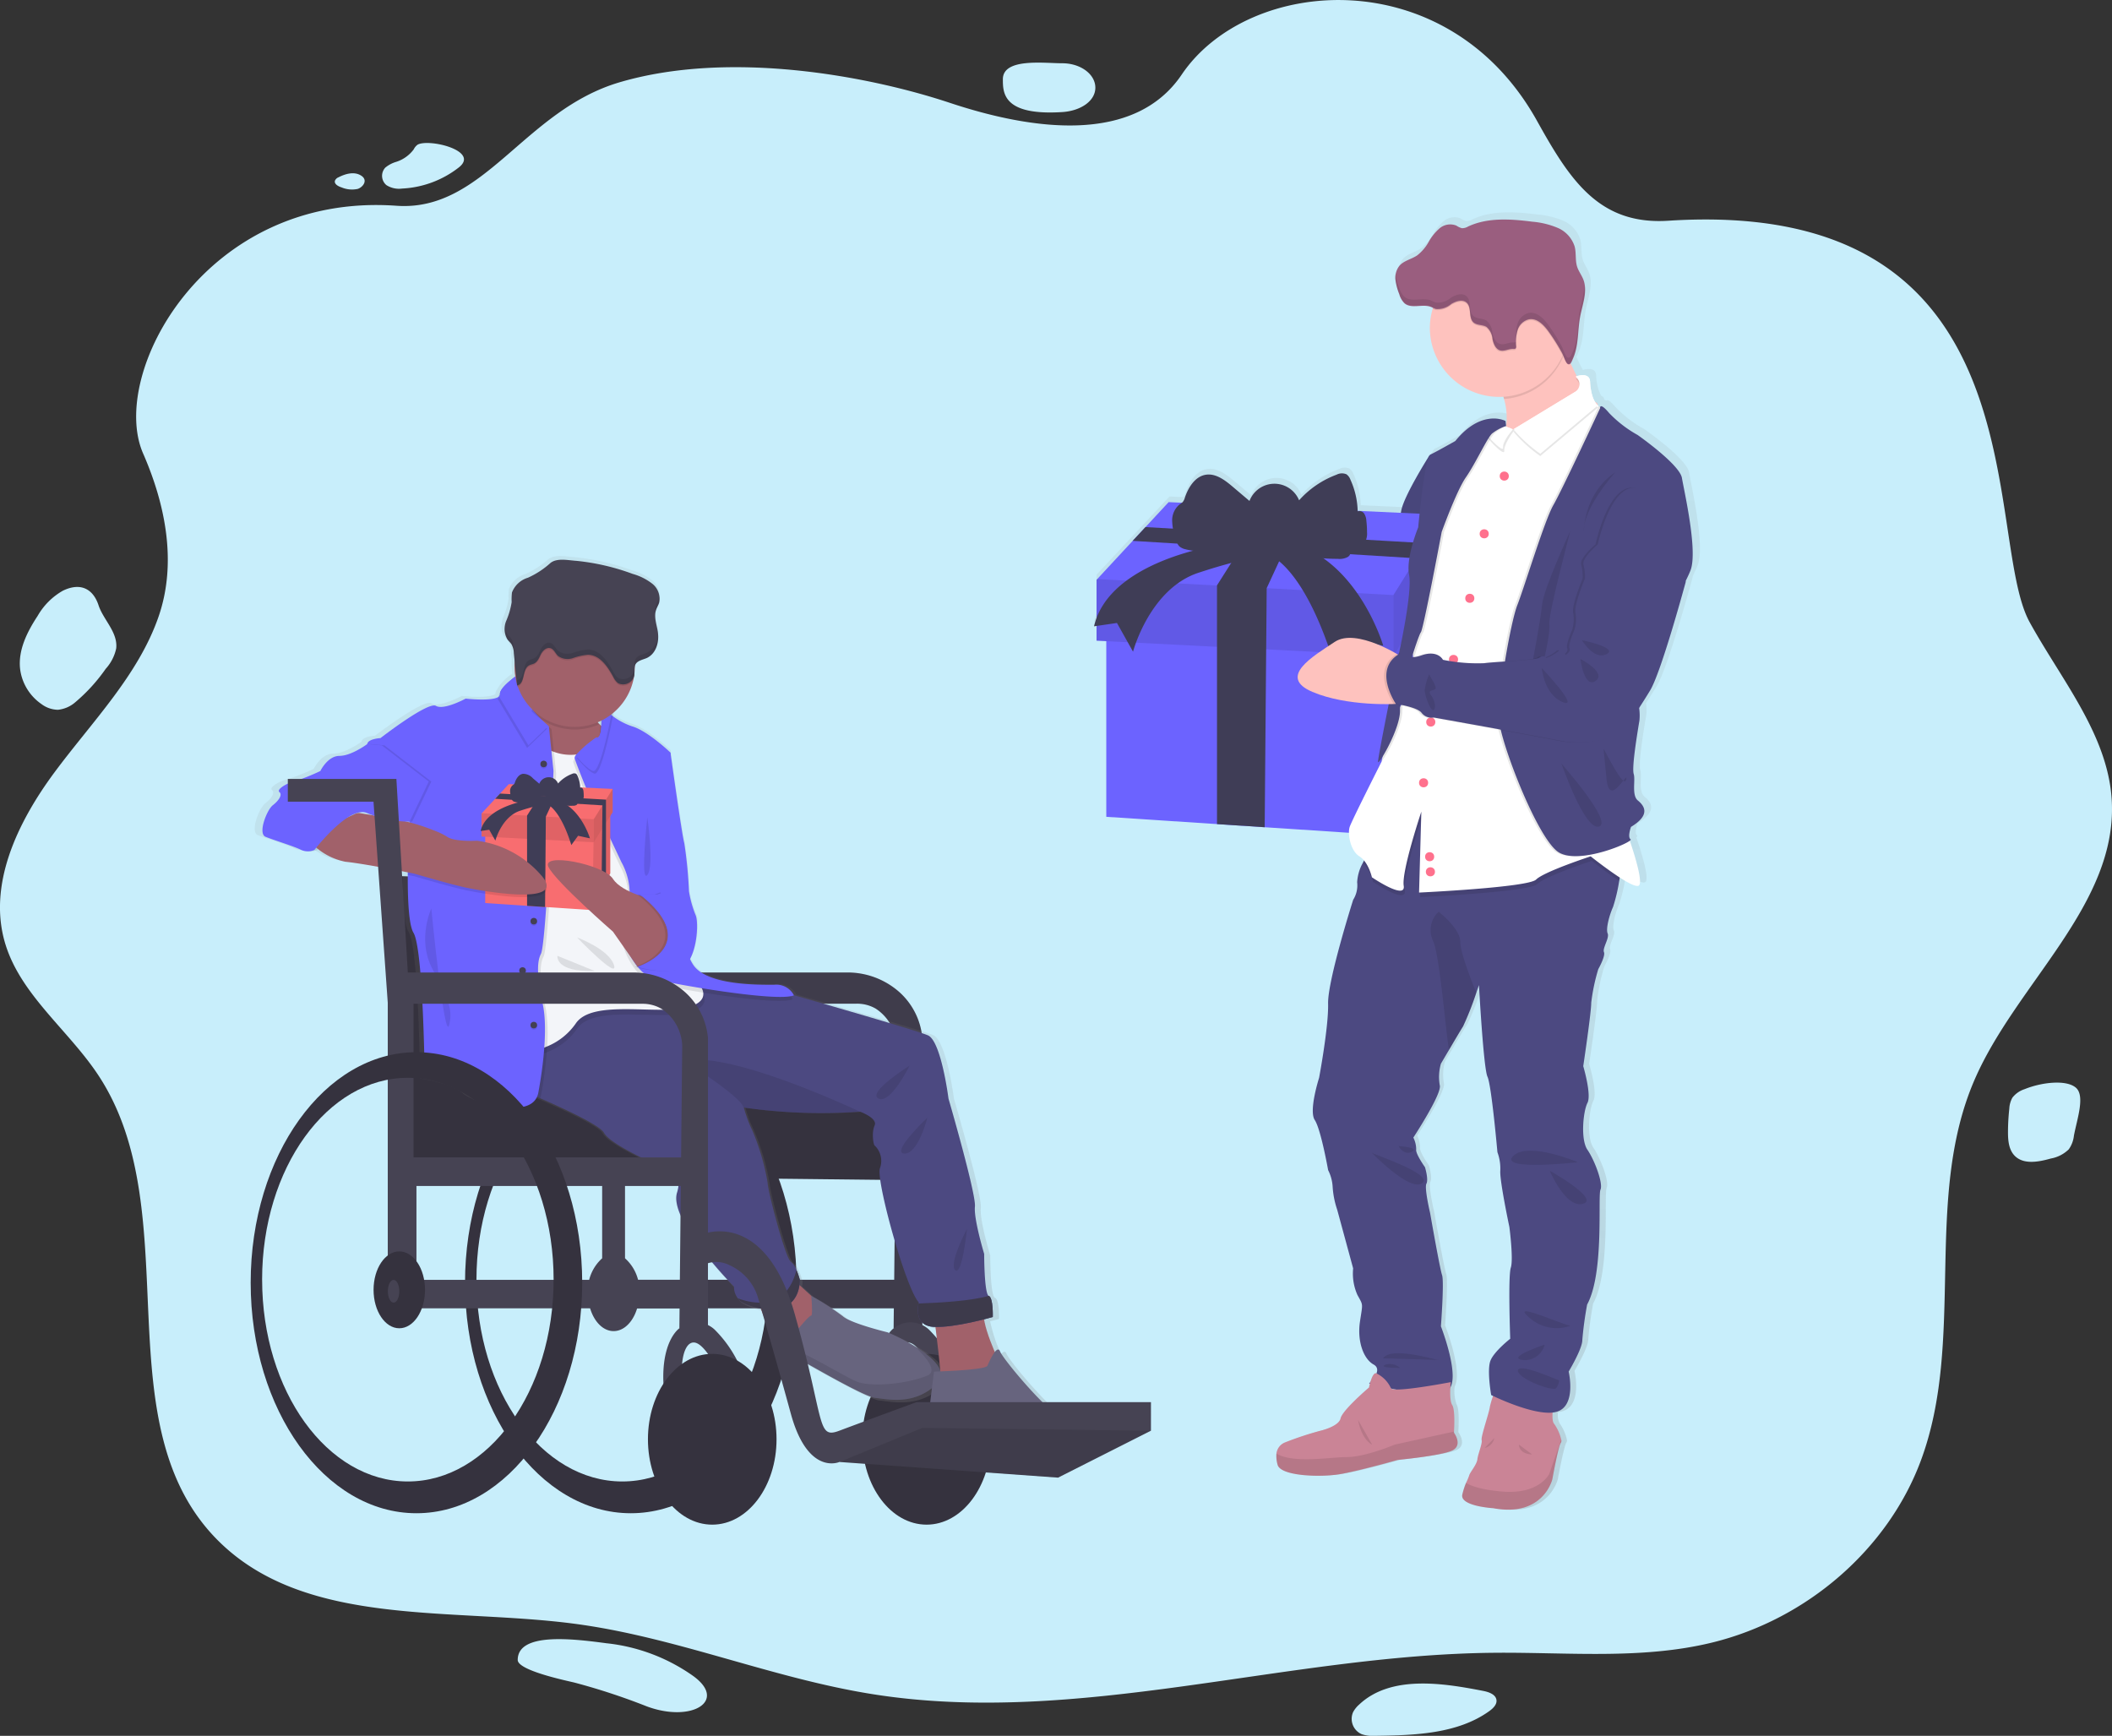 <svg xmlns="http://www.w3.org/2000/svg" xmlns:xlink="http://www.w3.org/1999/xlink" width="328.366" height="269.89" viewBox="0 0 328.366 269.89">
  <rect x="0" y="0" width="328.366" height="269.89" fill="#333333" stroke="none"/>
  <defs>
    <linearGradient id="linear-gradient" x1="0.5" y1="1" x2="0.5" gradientUnits="objectBoundingBox">
      <stop offset="0" stop-color="gray" stop-opacity="0.251"/>
      <stop offset="0.54" stop-color="gray" stop-opacity="0.122"/>
      <stop offset="1" stop-color="gray" stop-opacity="0.102"/>
    </linearGradient>
    <linearGradient id="linear-gradient-2" x1="-2.497" y1="1" x2="-2.497" y2="0" xlink:href="#linear-gradient"/>
  </defs>
  <g id="Groupe_1632" data-name="Groupe 1632" transform="translate(-23.085 -96.11)">
    <g id="Groupe_148" data-name="Groupe 148" transform="translate(23.085 96.11)">
      <path id="Tracé_180" data-name="Tracé 180" d="M345.177,160.015c4.946,8.991,12.138,17.47,12.76,27.607,1,16.282-14.877,28.558-21.368,43.646-7.969,18.522-1.286,40.344-8.339,59.2-5.111,13.665-17.649,24.58-32.383,28.193-11.042,2.707-22.657,1.484-34.058,1.6-32.367.316-64.611,11.508-96.538,6.427-15.766-2.51-30.67-8.914-46.508-10.968-18.992-2.464-41.121.516-54.693-12.391-18.962-18.032-4.885-51.188-19.116-72.822-4.582-6.966-11.964-12.417-14.439-20.295C27.6,201,32.288,191.191,38.106,183.344s13.016-15.075,16.167-24.2c2.861-8.289,1.114-17.3-2.406-25.354-5.391-12.341,9.616-40.639,39.384-38.518,13.646.972,19.788-14.833,34.757-19.215,17.139-5.016,38.656-.983,51.285,3.214,12.832,4.265,28.693,6.506,36.049-4.39,10.384-15.384,41.342-17.792,55.244,7.191,5.078,9.126,9.6,16.226,20.406,15.529C347.559,93.823,337.825,146.652,345.177,160.015ZM185.538,75.605c0,2.095,0,5.69,9.236,5.1,2.834-.18,5.143-1.7,5.143-3.793s-2.3-3.794-5.143-3.794S185.538,72.257,185.538,75.605ZM94.552,85.77a1.932,1.932,0,0,0-.61.734,5.464,5.464,0,0,1-2.689,1.931,4.772,4.772,0,0,0-1.741.918,1.881,1.881,0,0,0,.181,2.711,3.646,3.646,0,0,0,2.453.533,15.545,15.545,0,0,0,8.828-3.3C104.224,86.714,96.34,84.8,94.552,85.77ZM85.789,90.6c-1.082-.71-2.479-.3-3.556.254a.968.968,0,0,0-.542.528c-.142.51.5.871,1.027,1.035a4.186,4.186,0,0,0,2.523.235C86.054,92.379,86.871,91.307,85.789,90.6Zm-40.85,66.795c-.8-2.442-2.692-3.656-5.555-2.266a10.494,10.494,0,0,0-3.919,3.919c-1.648,2.5-3.065,5.354-2.718,8.287a7.8,7.8,0,0,0,3.314,5.415,4.37,4.37,0,0,0,2.561.89,4.861,4.861,0,0,0,2.721-1.193,26.947,26.947,0,0,0,4.708-5.176,6.837,6.837,0,0,0,1.629-3.16C47.975,161.606,45.676,159.64,44.939,157.393ZM344.4,232.624a3.93,3.93,0,0,0-1.9,1.319,3.832,3.832,0,0,0-.482,1.7,33.955,33.955,0,0,0-.207,3.7c0,1.354.145,2.855,1.185,3.776,1.4,1.241,3.627.807,5.462.294a5.336,5.336,0,0,0,2.8-1.43,4.455,4.455,0,0,0,.8-2.1c.445-2.47,1.805-6.214.3-7.493S347.03,231.553,344.4,232.624ZM240.944,328.3a4.3,4.3,0,0,0-.95,1.179,2.6,2.6,0,0,0,1.337,3.44,5.459,5.459,0,0,0,2.126.253c6.161-.083,12.785-.308,17.706-3.844.6-.431,1.222-1.037,1.115-1.747-.129-.859-1.194-1.231-2.087-1.4C254.032,324.985,245.894,323.656,240.944,328.3Zm-116.955-9.511c-5.359-.723-13.881-1.746-13.879,2.589,0,1.636,7.562,3.21,8.813,3.512A100.955,100.955,0,0,1,130.2,328.6c7.016,2.592,12.634-.9,7.079-4.813A28.521,28.521,0,0,0,123.988,318.785Z" transform="translate(-29.616 -63.281)" fill="#c8eefb"/>
    </g>
    <g id="Groupe_1629" data-name="Groupe 1629" transform="translate(-5 118.91)">
      <path id="Tracé_1353" data-name="Tracé 1353" d="M673.614,162.858c-.357-2.125-6.975-6.724-6.975-6.724a18.393,18.393,0,0,1-4.459-3.422c-.99-1.167-1.3-1.155-1.392-1a.479.479,0,0,0-.217-.073c-.061-.044-.121-.086-.178-.133h0a.425.425,0,0,0-.245-.435,2.432,2.432,0,0,1-.226-.159,7.241,7.241,0,0,1-.742-3.115c-.073-1.332-1.592-1-2.073-.85-.35-.663-.694-1.358-1.016-2.049a3.635,3.635,0,0,0,.331-.714c.924-2.03.72-4.355,1.121-6.5.29-1.554.889-3.172.771-4.685v-.111a.054.054,0,0,1,0,.022,4.084,4.084,0,0,0-.255-1.1c-.264-.682-.729-1.269-.956-1.976-.334-1.021-.121-2.15-.4-3.191a4.749,4.749,0,0,0-2.688-2.912,13.19,13.19,0,0,0-3.978-.952c-3.4-.431-7.007-.688-10.112.758a1.776,1.776,0,0,1-.955.257,2.835,2.835,0,0,1-.86-.4,2.577,2.577,0,0,0-2.624.409,7.821,7.821,0,0,0-1.745,2.144,6.708,6.708,0,0,1-1.8,2.1c-.908.612-2.105.818-2.812,1.646a2.657,2.657,0,0,0-.586,1.37.052.052,0,0,0,0-.022v.447a3.386,3.386,0,0,0,0,.4,8.73,8.73,0,0,0,.6,2.252,3.137,3.137,0,0,0,.822,1.415c1.089.9,2.809.051,4.14.552a3.172,3.172,0,0,1,.318.149l-.048.152a10.793,10.793,0,0,0,10.485,13.782,5.892,5.892,0,0,0,.669-.025c.032.117.067.235.1.352a11.872,11.872,0,0,1,.318,4.035l-.067-.587a3.027,3.027,0,0,0-.452-.178,4.028,4.028,0,0,0-1.354-.206c-1.481-.022-3.714.584-6.093,3.508,0,0-3.038,1.713-3.933,2.125a.441.441,0,0,0-.166.19h0s-4.019,6.226-4.437,8.573l-.057.317-6.816-.317a12.491,12.491,0,0,0-1.147-4.888,1.748,1.748,0,0,0-.618-.818,1.827,1.827,0,0,0-1.551.06,14.834,14.834,0,0,0-5.9,4.006,4.2,4.2,0,0,0-7.806.1l-2.653-2.22c-1.207-1.018-2.634-2.1-4.2-1.865-1.7.26-2.761,1.963-3.309,3.578a1.845,1.845,0,0,1-.35.707,1.227,1.227,0,0,1-.1.082l-2.089-.1-3.643,3.9-2.016,2.16-5.567,5.963-.118.124v5.957a10.789,10.789,0,0,0-.4,1.323l.4-.06v2.3l1.535.079v27.459l17.418,1.139,7.507.482,13.265.866a4.593,4.593,0,0,0,1.634,3.686,3.053,3.053,0,0,1,.732.657c-.057.111-.115.225-.169.339a6.968,6.968,0,0,0-.92,3.074,4.2,4.2,0,0,1-.637,2.744s-4.013,12.608-3.924,16.23-1.43,11.587-1.43,11.587-1.656,5.132-.672,6.591,2.1,7.831,2.1,7.831a6.512,6.512,0,0,1,.713,2.7,13.416,13.416,0,0,0,.717,3.489l2.5,9.157a8.232,8.232,0,0,0,.672,4.158c.94,1.725.847,1.193.4,4.2s.535,5.795,2.147,6.68a.991.991,0,0,1,.462,1.377h-.016c-.411-.162-.752.7-.956,1.392-.124.127-.207.2-.207.2l.14.035c-.089.333-.14.584-.14.584s-4.2,3.54-4.459,4.821-3.22,1.948-3.22,1.948a51.4,51.4,0,0,0-5.634,1.859,2.135,2.135,0,0,0-1.233,1.716,4.8,4.8,0,0,0,.159,1.732c.449,1.814,6.707,1.992,9.7,1.507s9.211-2.258,9.211-2.258,6.526-.634,8.449-1.415.4-2.829.4-2.829v-.193c.048-.739.182-3.422-.28-4.142a6.067,6.067,0,0,1-.29-2.769c1.306-2.379-1.5-9.516-1.5-9.516s.538-6.978.178-8.006-1.876-9.687-1.876-9.687-.94-3.939-.583-4.6-.223-2.566-.223-2.566-1.519-2.122-1.385-2.785a4.088,4.088,0,0,0-.446-1.859s4.561-6.9,4.156-8.183a7.483,7.483,0,0,1,.178-3.362l1.274-2.147c.847-1.434,1.873-3.156,2.229-3.692a46.245,46.245,0,0,0,2.086-5.259c.248-.71.417-1.2.417-1.2s.717,13,1.341,14.334,1.567,11.809,1.567,11.809a7.332,7.332,0,0,1,.446,2.921c-.089,1.637,1.43,8.757,1.43,8.757s.672,5.043.223,6.369-.089,11.1-.089,11.1-2.459,1.9-3.083,3.359.089,5.443.089,5.443l.287.136a8.269,8.269,0,0,0-.51,1.719c-.089.841-1.433,4.647-1.3,5.176s-.583,2.166-.672,3.007-1.207,2.081-1.3,2.537a10.715,10.715,0,0,1-.494,1.167,11.485,11.485,0,0,0-.58,1.8c-.446,1.856,4.873,2.166,4.873,2.166,7.867,1.459,9.3-4.51,9.3-4.51s.981-5.31,1.341-5.709a.657.657,0,0,0,.06-.507h0a6.906,6.906,0,0,0-1.134-2.5,2.96,2.96,0,0,1-.226-1.732,3.616,3.616,0,0,0,.672-.124c3.185-.929,1.879-6.283,1.879-6.283s2.143-3.537,2.143-4.91a54.91,54.91,0,0,1,.761-5.573c2.726-4.954,1.653-16.985,2.1-17.959s-.94-4.6-2.057-6.236-.669-6.061,0-7.343-.669-5.709-.669-5.709,1.3-8.583,1.252-9.909a29.425,29.425,0,0,1,1.115-5.265s1.162-2.033.895-2.652.895-2.22.583-2.921.268-2.874.847-4.158a24.8,24.8,0,0,0,.955-4.076l.1-.53c1.3.834,2.487,1.456,2.93,1.288.8-.317-.471-4.441-1.344-7.016.15-.111.21-.2.15-.238-.535-.352.06-1.948.06-1.948,3.159-1.9,2.086-3.3,1.073-4.123s-.357-3.172-.656-4.123.357-5.249.895-8.374a6.059,6.059,0,0,0-.019-2.052c.576-.882,1.169-1.808,1.688-2.668,1.787-2.947,5.6-16.985,5.6-16.985l-.026-.073c.373-.745.637-1.351.8-1.754C676.117,174.182,673.971,164.98,673.614,162.858Zm-27.782-8.082.083-.041v.07ZM628.491,305.347a1.416,1.416,0,0,1-.567-.111Z" transform="translate(-382.926 -112.228)" fill="url(#linear-gradient)"/>
      <path id="Tracé_1354" data-name="Tracé 1354" d="M615.155,362.816c2.618.99,8.714,1.1,11.421,1.1h1.331l1.736-3.518-1.736-2.934s-1.592-.435-3.707-.815c-3.121-.561-7.392-1-9.427.26C611.358,359.007,611.74,361.525,615.155,362.816Z" transform="translate(-404.254 -271.767)" fill="#fec2be"/>
      <path id="Tracé_1355" data-name="Tracé 1355" d="M651.836,365.107h1.331l1.736-3.518-1.736-2.934s-1.592-.435-3.707-.815C651.177,359.09,655.3,361.814,651.836,365.107Z" transform="translate(-429.514 -272.96)" opacity="0.1"/>
      <path id="Tracé_1356" data-name="Tracé 1356" d="M679.919,242.629l-.768-.879s-3.946,6.217-4.357,8.564-.955,5.046-.955,5.046-.984,3.045-1.621,4.4a15.3,15.3,0,0,0-1.293,3.226c-.057.587.236,1.878-1,2.7s-1.532,3.051-1.532,3.051-4.459,4.339-6.831,4.456-9.128,1.291-8.892,2.465-2.828,1.878-4.064,2.17,7.962,3.806,2.592,8.329c0,0,3.414.7,3.768,1.526s3.946-.469,3.946-.469a3.734,3.734,0,0,1,3.417-1.935c2.65-.117,4-1.291,4-1.469a15.077,15.077,0,0,1,4.124-2.052c1.475-.412,3.414-.587,3.475-1s8.832-38.126,8.832-38.126Z" transform="translate(-428.851 -193.692)" fill="#4c4981"/>
      <path id="Tracé_1357" data-name="Tracé 1357" d="M679.919,242.629l-.768-.879s-3.946,6.217-4.357,8.564-.955,5.046-.955,5.046-.984,3.045-1.621,4.4a15.3,15.3,0,0,0-1.293,3.226c-.057.587.236,1.878-1,2.7s-1.532,3.051-1.532,3.051-4.459,4.339-6.831,4.456-9.128,1.291-8.892,2.465-2.828,1.878-4.064,2.17,7.962,3.806,2.592,8.329c0,0,3.414.7,3.768,1.526s3.946-.469,3.946-.469a3.734,3.734,0,0,1,3.417-1.935c2.65-.117,4-1.291,4-1.469a15.077,15.077,0,0,1,4.124-2.052c1.475-.412,3.414-.587,3.475-1s8.832-38.126,8.832-38.126Z" transform="translate(-428.851 -193.692)" opacity="0.05"/>
      <path id="Tracé_1358" data-name="Tracé 1358" d="M765.668,718.087c7.774,1.453,9.188-4.485,9.188-4.485s.955-5.278,1.325-5.674a.648.648,0,0,0,.061-.5h0a6.867,6.867,0,0,0-1.121-2.487c-.487-.574-.089-2.95-.089-2.95l-9.01-2.287a13.456,13.456,0,0,0-.882,2.639c-.086.834-1.414,4.621-1.274,5.148s-.573,2.157-.662,2.991-1.191,2.068-1.274,2.509a10.769,10.769,0,0,1-.487,1.158,11.3,11.3,0,0,0-.573,1.789C760.407,717.779,765.668,718.087,765.668,718.087Z" transform="translate(-505.421 -506.387)" fill="#ca8496"/>
      <path id="Tracé_1359" data-name="Tracé 1359" d="M765.638,734.714c7.774,1.453,9.188-4.485,9.188-4.485s.955-5.278,1.325-5.674a.647.647,0,0,0,.061-.5l-1.873,5.341s-1.545,3.213-7.287,2.728c-3.268-.273-4.876-.879-5.656-1.348a11.306,11.306,0,0,0-.573,1.789C760.377,734.406,765.638,734.714,765.638,734.714Z" transform="translate(-505.391 -523.014)" opacity="0.1"/>
      <path id="Tracé_1360" data-name="Tracé 1360" d="M790.557,728.008s-1.943.044-2.077-1.538Z" transform="translate(-524.258 -524.666)" opacity="0.1"/>
      <path id="Tracé_1361" data-name="Tracé 1361" d="M688.224,453.633c.956,1.453,2.077,7.787,2.077,7.787a6.548,6.548,0,0,1,.707,2.683,13.792,13.792,0,0,0,.707,3.489l2.475,9.106a8.156,8.156,0,0,0,.662,4.123c.93,1.706.838,1.189.395,4.18s.532,5.763,2.121,6.642-.707,2.947-.707,2.947,10.16,2.728,12.281,1.056-1.105-9.941-1.105-9.941.529-6.953.178-7.965-1.857-9.642-1.857-9.642-.927-3.914-.573-4.574-.223-2.553-.223-2.553-1.5-2.109-1.37-2.769a4.053,4.053,0,0,0-.443-1.84s4.5-6.864,4.108-8.139a7.565,7.565,0,0,1,.175-3.343s.57-.974,1.255-2.135c.838-1.427,1.85-3.137,2.191-3.67a47.132,47.132,0,0,0,2.061-5.23l.414-1.193s.7,12.932,1.325,14.251,1.545,11.736,1.545,11.736a7.344,7.344,0,0,1,.443,2.905c-.089,1.627,1.414,8.71,1.414,8.71s.662,5.015.22,6.344-.089,11.041-.089,11.041-2.43,1.9-3.048,3.343.089,5.411.089,5.411,7.067,3.518,10.192,2.595,1.854-6.245,1.854-6.245,2.121-3.521,2.121-4.885a55.022,55.022,0,0,1,.752-5.541c2.694-4.929,1.634-16.893,2.073-17.861s-.911-4.577-2.022-6.192-.662-6.026,0-7.3-.656-5.709-.656-5.709,1.274-8.535,1.239-9.855a30.128,30.128,0,0,1,1.1-5.234s1.147-2.024.882-2.639.882-2.2.573-2.905.264-2.855.841-4.123a26.442,26.442,0,0,0,.955-4.054c.271-1.519.471-2.855.471-2.855l-7.29-5.849-18.2-4.758-6.847-2.2-6.669,10.467s-.688,1.094-1.3,2.357a6.986,6.986,0,0,0-.908,3.054,4.208,4.208,0,0,1-.618,2.728s-3.991,12.545-3.9,16.157-1.4,11.526-1.4,11.526S687.252,452.18,688.224,453.633Z" transform="translate(-455.723 -302.287)" fill="#4c4981"/>
      <path id="Tracé_1362" data-name="Tracé 1362" d="M598.046,209.76v27.452l-7.287,14.641h0l-.233.463-19.291-1.269-7.414-.488-17.211-1.132V216.589l17.211.485,7.7.216,19.469.549Z" transform="translate(-346.522 -145.227)" fill="#6c63ff"/>
      <path id="Tracé_1363" data-name="Tracé 1363" d="M692.517,214.87V240.7l-1.78,3.575v0l-1.828,3.663v0l-3.678,7.4.411-27.452.083-5.538,3.5-3.857h0l1.526-1.681Z" transform="translate(-440.993 -148.717)" opacity="0.1"/>
      <path id="Tracé_1364" data-name="Tracé 1364" d="M595.789,182.54v9.588l-.987,1.57-1.768,2.8-1.567,2.484-3.459,5.487-.083,0-46.076-2.36v-9.458l.115-.124,5.5-5.931,1.994-2.144,3.6-3.882Z" transform="translate(-343.278 -125.296)" fill="#6c63ff"/>
      <path id="Tracé_1365" data-name="Tracé 1365" d="M588.008,220.76v9.455l-46.158-2.363v-9.458l.115-.124Z" transform="translate(-343.278 -151.038)" opacity="0.1"/>
      <path id="Tracé_1366" data-name="Tracé 1366" d="M694.561,186.78v9.588l-7.781,12.345v-9.455Z" transform="translate(-442.049 -129.536)" opacity="0.15"/>
      <path id="Tracé_1367" data-name="Tracé 1367" d="M605.055,195.309l-.006,6.442v3.108l-.013,24.353v0l-1.828,3.664.274-25.537.041-3.911h0l.064-5.77-44.107-2.709,1.994-2.144Z" transform="translate(-355.293 -133.654)" fill="#3f3d56"/>
      <path id="Tracé_1368" data-name="Tracé 1368" d="M611.466,201.69l-3.092,6.683-.026,3.407-.283,33.758-7.414-.488V207.926l3.956-6.236Z" transform="translate(-383.351 -139.717)" fill="#3f3d56"/>
      <path id="Tracé_1369" data-name="Tracé 1369" d="M626.869,261.971a9.841,9.841,0,0,1-5.526.194,2.256,2.256,0,0,1-.955-.447,2.507,2.507,0,0,1-.6-1.183,9.338,9.338,0,0,1-.529-2.832,3.2,3.2,0,0,1,1.182-2.537,2.593,2.593,0,0,0,.449-.336,1.793,1.793,0,0,0,.347-.7c.541-1.6,1.592-3.3,3.268-3.559,1.551-.235,2.962.844,4.156,1.856l2.621,2.22a4.147,4.147,0,0,1,7.714-.1,14.632,14.632,0,0,1,5.831-3.984,1.8,1.8,0,0,1,1.532-.06,1.747,1.747,0,0,1,.608.815,12.476,12.476,0,0,1,1.137,4.948.871.871,0,0,1,1.01.349,2.267,2.267,0,0,1,.338,1.091,15.387,15.387,0,0,1,.105,1.8,2.707,2.707,0,0,1-.475,1.8,3.009,3.009,0,0,1-2.28.7.912.912,0,0,1-.236,1.351,2.659,2.659,0,0,1-1.535.295c-2.038-.019-4.207-.076-5.9-1.205-.669-.444-1.229-1.037-1.911-1.481a9.29,9.29,0,0,0-5.618-1.047C629.872,260.014,628.506,261.438,626.869,261.971Z" transform="translate(-408.932 -199.56)" fill="#3f3d56"/>
      <path id="Tracé_1370" data-name="Tracé 1370" d="M600.509,285.62s-17.013,2.363-19.389,12.608l3.564-.523,2.5,4.466s2.64-9.985,10.421-12.348a86.112,86.112,0,0,1,10.548-2.76s5.414,1.316,10.287,16.944l2.771-3.806,4.879,1.053s-3.561-12.215-13.189-15.631Z" transform="translate(-382.94 -223.647)" fill="#3f3d56"/>
      <path id="Tracé_1371" data-name="Tracé 1371" d="M772.03,198.9c.28-.114,19.495-8.015,16.848-9.588-1.57-.933-3.5-4.881-4.828-7.974-.924-2.163-1.551-3.9-1.551-3.9s-15.421-2.728-9.9,6.686a17.366,17.366,0,0,1,1.946,4.637A10.388,10.388,0,0,1,772.03,198.9Z" transform="translate(-512.62 -149.529)" fill="#fec2be"/>
      <path id="Tracé_1372" data-name="Tracé 1372" d="M772.6,184.126a17.365,17.365,0,0,1,1.946,4.637,10.776,10.776,0,0,0,9.106-6.375,10.115,10.115,0,0,0,.4-1.047c-.924-2.163-1.551-3.9-1.551-3.9S767.078,174.712,772.6,184.126Z" transform="translate(-512.62 -149.529)" opacity="0.1"/>
      <path id="Tracé_1373" data-name="Tracé 1373" d="M745.05,155.954a10.784,10.784,0,0,0,20.638,4.333,10.59,10.59,0,0,0,.917-4.333,10.778,10.778,0,0,0-21.555,0Z" transform="translate(-494.66 -127.78)" fill="#fec2be"/>
      <path id="Tracé_1374" data-name="Tracé 1374" d="M712.4,413.633a6.541,6.541,0,0,1,1.564,2.966s5.316,3.613,4.949,1.319,2.739-11.523,2.739-11.523l-.354,12.58s16.959-.79,18.2-2.024,8.481-3.606,8.481-3.606,2.229,1.773,4.255,3.118c.271-1.519.471-2.855.471-2.855l-7.29-5.849L727.216,403l-6.848-2.2L713.7,411.267S713.012,412.371,712.4,413.633Z" transform="translate(-472.409 -302.294)" opacity="0.1"/>
      <path id="Tracé_1375" data-name="Tracé 1375" d="M707.2,277.091c1.411.882,1.943,3.257,1.943,3.257s5.3,3.606,4.946,1.32,2.739-11.526,2.739-11.526l-.354,12.58s16.963-.79,18.2-2.024,8.481-3.606,8.481-3.606,6.271,5.015,7.421,4.577-2.032-8.976-2.032-8.976L745.27,222.72s.882-14.87-.443-15.4a1.913,1.913,0,0,1-.557-.346c-.873-.783-1.134-2.369-1.21-3.7-.086-1.586-2.207-.793-2.207-.793l1.236,1.586L731.142,210.7l-.1.06a12.509,12.509,0,0,0-1.315-.6,4.759,4.759,0,0,0-3.1-.371,2.987,2.987,0,0,0-1.159,1.037,13.046,13.046,0,0,0-1.49,3.01L720,220.521s-2.032,8.881-2.032,9.236-.618,8.447-1.325,9.325-1.414,5.281-1.15,6.6-.443,6.245-.443,6.245c-2.914,2.376-4.417,10.467-4.417,10.467s-4.593,9.062-4.946,10.118S705.781,276.213,707.2,277.091Z" transform="translate(-467.758 -166.745)" fill="#fff"/>
      <path id="Tracé_1376" data-name="Tracé 1376" d="M785.85,211.791a22.347,22.347,0,0,0,4.175,3.806l8.953-7.53c-.873-.783-1.134-2.369-1.21-3.7-.086-1.586-2.207-.793-2.207-.793l.255.317a1.414,1.414,0,0,1-.382,2.081Z" transform="translate(-522.466 -167.489)" opacity="0.1"/>
      <path id="Tracé_1377" data-name="Tracé 1377" d="M785.85,210.681a22.348,22.348,0,0,0,4.175,3.806l8.953-7.53c-.873-.783-1.134-2.369-1.21-3.7-.086-1.586-2.207-.793-2.207-.793l.255.317a1.414,1.414,0,0,1-.382,2.081Z" transform="translate(-522.466 -166.731)" fill="#fff"/>
      <path id="Tracé_1378" data-name="Tracé 1378" d="M772.85,229.623c1.156,1.38,2.8,2.94,2.72,2.157s.978-2.509,1.65-3.283a4.908,4.908,0,0,0-3.21.086A3.021,3.021,0,0,0,772.85,229.623Z" transform="translate(-513.606 -184.486)" opacity="0.1"/>
      <path id="Tracé_1379" data-name="Tracé 1379" d="M772.29,228.335c1.159,1.377,2.8,2.94,2.72,2.157s.87-2.049,1.542-2.823a4.779,4.779,0,0,0-3.1-.374A2.97,2.97,0,0,0,772.29,228.335Z" transform="translate(-513.224 -183.725)" fill="#fff"/>
      <ellipse id="Ellipse_304" data-name="Ellipse 304" cx="0.707" cy="0.704" rx="0.707" ry="0.704" transform="translate(261.257 50.519)" fill="#ff718d"/>
      <ellipse id="Ellipse_305" data-name="Ellipse 305" cx="0.707" cy="0.704" rx="0.707" ry="0.704" transform="translate(255.897 69.522)" fill="#ff718d"/>
      <ellipse id="Ellipse_306" data-name="Ellipse 306" cx="0.707" cy="0.704" rx="0.707" ry="0.704" transform="translate(249.83 88.762)" fill="#ff718d"/>
      <ellipse id="Ellipse_307" data-name="Ellipse 307" cx="0.707" cy="0.704" rx="0.707" ry="0.704" transform="translate(249.654 109.7)" fill="#ff718d"/>
      <ellipse id="Ellipse_308" data-name="Ellipse 308" cx="0.707" cy="0.704" rx="0.707" ry="0.704" transform="translate(258.136 59.493)" fill="#ff718d"/>
      <ellipse id="Ellipse_309" data-name="Ellipse 309" cx="0.707" cy="0.704" rx="0.707" ry="0.704" transform="translate(253.365 79.025)" fill="#ff718d"/>
      <ellipse id="Ellipse_310" data-name="Ellipse 310" cx="0.707" cy="0.704" rx="0.707" ry="0.704" transform="translate(248.712 98.205)" fill="#ff718d"/>
      <ellipse id="Ellipse_311" data-name="Ellipse 311" cx="0.707" cy="0.704" rx="0.707" ry="0.704" transform="translate(249.772 112.047)" fill="#ff718d"/>
      <path id="Tracé_1380" data-name="Tracé 1380" d="M793.367,217.793s-.118-1.056,1.414.761a18.647,18.647,0,0,0,4.417,3.4s6.539,4.574,6.889,6.686,2.471,11.26,1.354,14.311-9.66,17.655-9.66,17.655a7.9,7.9,0,0,1,1.71,5.747c-.519,3.108-1.178,7.39-.885,8.329s-.353,3.283.637,4.1,2.061,2.22-1.061,4.108c0,0-.589,1.586-.06,1.935s-7.832,3.99-11.131,2.052-9.236-17.42-9.364-20.88,1.825-14.908,2.886-17.6,4.242-13.195,5.6-15.542S793.367,217.793,793.367,217.793Z" transform="translate(-516.858 -177.125)" opacity="0.1"/>
      <path id="Tracé_1381" data-name="Tracé 1381" d="M794.456,217.793s-.118-1.056,1.414.761a18.645,18.645,0,0,0,4.417,3.4s6.535,4.574,6.892,6.686,2.471,11.26,1.354,14.311-9.672,17.655-9.672,17.655a7.9,7.9,0,0,1,1.71,5.747c-.519,3.108-1.178,7.39-.885,8.329s-.353,3.283.637,4.1,2.061,2.22-1.061,4.108c0,0-.589,1.586-.06,1.935s-7.832,3.99-11.131,2.052-9.236-17.42-9.364-20.88,1.825-14.908,2.885-17.6,4.242-13.195,5.6-15.542S794.456,217.793,794.456,217.793Z" transform="translate(-517.594 -177.125)" fill="#4c4981"/>
      <path id="Tracé_1382" data-name="Tracé 1382" d="M825.1,249.88s-5.064,5.573-4.889,9.268C820.211,259.148,820.141,253.166,825.1,249.88Z" transform="translate(-545.88 -199.243)" opacity="0.1"/>
      <path id="Tracé_1383" data-name="Tracé 1383" d="M801.082,278.73c0,.178-3.414,12.846-3.239,14.429s-1,6.274-1,6.274l-1.592-.412s1.236-6.509,1.471-8.913S801.082,278.73,801.082,278.73Z" transform="translate(-528.872 -218.942)" opacity="0.1"/>
      <path id="Tracé_1384" data-name="Tracé 1384" d="M809.31,392.64c.118.178,8.07,9.151,5.831,9.795S809.31,392.64,809.31,392.64Z" transform="translate(-538.454 -296.722)" opacity="0.1"/>
      <path id="Tracé_1385" data-name="Tracé 1385" d="M829.84,385.43c.175.117,3.185,6.452,3.532,4.758s-2.589,4.634-3.061-.06Z" transform="translate(-552.446 -291.799)" opacity="0.1"/>
      <path id="Tracé_1386" data-name="Tracé 1386" d="M740.335,223.905s-3.284-1.992-7.408,3.108c0,0-3,1.7-3.885,2.112s-1.885,11.32-1.885,11.32-1.943,4.691-1.414,7.39-1.529,11.967-1.529,11.967-3.417,16.655-3.3,17.128,3.475-5.221,3.414-8.034,2.828-11.615,3.242-12.142,3.242-15.605,3.242-15.605,2.3-6.394,3.768-8.5,3.3-6.1,4.064-6.8a7.718,7.718,0,0,1,1.825-1.174Z" transform="translate(-478.209 -181.246)" opacity="0.1"/>
      <path id="Tracé_1387" data-name="Tracé 1387" d="M739.583,223.905s-3.682-1.992-7.806,3.108c0,0-3,1.7-3.886,2.112s-1.885,11.32-1.885,11.32-1.943,4.691-1.414,7.39-1.529,11.967-1.529,11.967-3.417,16.655-3.3,17.128,3.475-5.221,3.417-8.034,2.825-11.615,3.239-12.142,3.239-15.6,3.239-15.6,2.3-6.394,3.768-8.5,3.3-6.1,4.064-6.8a7.248,7.248,0,0,1,2.178-1.174Z" transform="translate(-477.425 -181.246)" fill="#4c4981"/>
      <path id="Tracé_1388" data-name="Tracé 1388" d="M696.7,333.973s-7.007-4.574-10.4-2.319-8.918,5.456-3.475,7.774,12.985,1.875,12.985,1.875Z" transform="translate(-450.694 -254.653)" fill="#fec2be"/>
      <path id="Tracé_1389" data-name="Tracé 1389" d="M745.749,469.791c1.045,2.22,1.911,13.445,2.491,17,.838-1.427,1.85-3.137,2.191-3.67a47.117,47.117,0,0,0,2.061-5.23c-.666-1.611-2.5-6.23-2.5-7.93,0-2.068-3.357-4.663-3.357-4.663A3.874,3.874,0,0,0,745.749,469.791Z" transform="translate(-494.872 -346.335)" opacity="0.1"/>
      <path id="Tracé_1390" data-name="Tracé 1390" d="M795.152,584.194s-7.774-3.3-10.07-.952S795.152,584.194,795.152,584.194Z" transform="translate(-521.748 -426.291)" opacity="0.1"/>
      <path id="Tracé_1391" data-name="Tracé 1391" d="M803.58,592.22s7.863,4.4,5.169,5.145S803.58,592.22,803.58,592.22Z" transform="translate(-534.549 -432.998)" opacity="0.1"/>
      <path id="Tracé_1392" data-name="Tracé 1392" d="M729.8,580.15s3.357.219,2.073.879S729.8,580.15,729.8,580.15Z" transform="translate(-484.267 -424.757)" opacity="0.1"/>
      <path id="Tracé_1393" data-name="Tracé 1393" d="M716.62,583.34c.045.219,9.762,3.343,7.863,4.758S716.62,583.34,716.62,583.34Z" transform="translate(-475.285 -426.935)" opacity="0.1"/>
      <path id="Tracé_1394" data-name="Tracé 1394" d="M798.43,663.4c-1.455-.219-9.583-3.958-6.4-1.269A6.33,6.33,0,0,0,798.43,663.4Z" transform="translate(-526.176 -480.075)" opacity="0.1"/>
      <path id="Tracé_1395" data-name="Tracé 1395" d="M792.331,677.51a3.155,3.155,0,0,1-3.4,2.376C786.235,679.534,792.331,677.51,792.331,677.51Z" transform="translate(-524.096 -491.236)" opacity="0.1"/>
      <path id="Tracé_1396" data-name="Tracé 1396" d="M794.45,690.979c-.487-.133-6.274-2.772-6.4-1.542s5.519,3.388,5.962,2.728a2.349,2.349,0,0,0,.443-1.186Z" transform="translate(-523.96 -499.157)" opacity="0.1"/>
      <path id="Tracé_1397" data-name="Tracé 1397" d="M730.826,682.742c-.707-.044-7.325-2.154-8.656-.263Z" transform="translate(-479.067 -494.092)" opacity="0.1"/>
      <path id="Tracé_1398" data-name="Tracé 1398" d="M725.076,687.512a2.351,2.351,0,0,0-2.3-.482C721.633,687.559,725.076,687.512,725.076,687.512Z" transform="translate(-479.323 -497.631)" opacity="0.1"/>
      <path id="Tracé_1399" data-name="Tracé 1399" d="M773.32,723.28a1.964,1.964,0,0,1-1.5,1.538Z" transform="translate(-512.904 -522.488)" opacity="0.1"/>
      <path id="Tracé_1400" data-name="Tracé 1400" d="M670.3,705.715c.443,1.8,6.628,1.979,9.586,1.494s9.1-2.23,9.1-2.23,6.449-.615,8.348-1.408.4-2.817.4-2.817v-.187c.045-.736.178-3.4-.277-4.123-.532-.834-.223-3.562-.223-3.562s-9.141,1.76-9.319.923a4.744,4.744,0,0,0-2.252-2.287c-.659-.263-1.15,2.2-1.15,2.2s-4.14,3.521-4.417,4.8-3.185,1.935-3.185,1.935a50.409,50.409,0,0,0-5.567,1.849,2.135,2.135,0,0,0-1.22,1.706A4.846,4.846,0,0,0,670.3,705.715Z" transform="translate(-443.586 -500.787)" fill="#ca8496"/>
      <path id="Tracé_1401" data-name="Tracé 1401" d="M670.326,725.238c.443,1.8,6.628,1.979,9.586,1.494s9.1-2.23,9.1-2.23,6.449-.615,8.347-1.408.4-2.817.4-2.817v-.187l-9.236,2.036s-4.548,1.935-7.462,1.935c-2.548,0-8.249,1.04-10.9-.536A4.845,4.845,0,0,0,670.326,725.238Z" transform="translate(-443.612 -520.31)" opacity="0.1"/>
      <path id="Tracé_1402" data-name="Tracé 1402" d="M710,714.4s.443,2.905,2.21,3.873Z" transform="translate(-470.773 -516.425)" opacity="0.1"/>
      <path id="Tracé_1403" data-name="Tracé 1403" d="M746.37,152.979a2.876,2.876,0,0,0,.522.216,3.264,3.264,0,0,0,2.376-.777c.736-.444,1.752-.774,2.389-.2.831.752.229,2.36,1.086,3.083.542.46,1.4.317,2,.682a2.825,2.825,0,0,1,.936,1.919c.153.717.455,1.529,1.159,1.738s1.354-.251,2.045-.225c.143,0,.318.022.408-.082a.424.424,0,0,0,.067-.317,6.76,6.76,0,0,1,.226-2.537,2.458,2.458,0,0,1,1.793-1.675c1.242-.19,2.284.894,3.013,1.9a31.189,31.189,0,0,1,2.089,3.349,2.509,2.509,0,0,1,.105.232,10.59,10.59,0,0,0,.917-4.333,10.783,10.783,0,0,0-21.135-2.972Z" transform="translate(-495.56 -127.777)" opacity="0.1"/>
      <path id="Tracé_1404" data-name="Tracé 1404" d="M752.023,143.362c-.729-1.018-1.771-2.1-3.013-1.9a2.433,2.433,0,0,0-1.793,1.672,6.709,6.709,0,0,0-.223,2.537.437.437,0,0,1-.073.317c-.1.1-.261.089-.4.082-.691-.025-1.379.422-2.045.225s-1.006-1.021-1.159-1.738a2.741,2.741,0,0,0-.936-1.9c-.618-.374-1.462-.222-2-.682-.857-.726-.255-2.335-1.086-3.083-.637-.577-1.653-.247-2.389.2a3.28,3.28,0,0,1-2.376.78c-.28-.076-.532-.238-.806-.343-1.309-.495-3.007.346-4.083-.549a3.121,3.121,0,0,1-.815-1.405,8.921,8.921,0,0,1-.6-2.239,2.985,2.985,0,0,1,.6-2.185c.7-.825,1.885-1.028,2.78-1.637a6.93,6.93,0,0,0,1.777-2.087,7.856,7.856,0,0,1,1.723-2.135,2.555,2.555,0,0,1,2.592-.4,2.926,2.926,0,0,0,.85.4,1.773,1.773,0,0,0,.956-.257c3.064-1.437,6.631-1.183,9.991-.755a13,13,0,0,1,3.933.952,4.7,4.7,0,0,1,2.653,2.9c.274,1.034.064,2.157.395,3.172.223.691.682,1.269.956,1.963.717,1.852-.14,3.889-.5,5.843-.4,2.135-.2,4.441-1.108,6.467-.178.4-.379,1.091-.828.828-.318-.193-.656-1.319-.847-1.668A30.841,30.841,0,0,0,752.023,143.362Z" transform="translate(-483.177 -114.611)" fill="#9a5e7f"/>
      <path id="Tracé_1405" data-name="Tracé 1405" d="M767.662,267.489l1.592,4.517s-3.771,13.956-5.538,16.893-4.357,6.686-4.357,6.686a16.234,16.234,0,0,1-9.424,1.174c-5.067-1-19.848-3.638-19.848-3.638a1.965,1.965,0,0,1-1.882-.7c-.647-.939-4.007-1.408-4.007-1.408s-3.885-5.63.885-7.977c0,0,.586,1.291,3.121.412s3.3.7,3.3.7a26.829,26.829,0,0,0,6.421.527c2.3-.295,8.01-.409,8.6-.879a.757.757,0,0,1,1.061.057,6.442,6.442,0,0,0,1.882-1.053c.471-.527,1.121.584,1.121.584s.825-.466.589-1.053.764-2.817.764-2.817a5.667,5.667,0,0,0,.175-2.639c-.3-1.174,1.475-5.392,1.475-5.392a7.438,7.438,0,0,0-.236-2.112c-.3-1.056,2.229-3.172,2.229-3.172s2.475-11.964,7.717-8.034A10.239,10.239,0,0,1,767.662,267.489Z" transform="translate(-479.432 -204.359)" opacity="0.1"/>
      <path id="Tracé_1406" data-name="Tracé 1406" d="M768.788,267.489l1.592,4.517s-3.771,13.956-5.538,16.893-4.357,6.686-4.357,6.686a16.241,16.241,0,0,1-9.424,1.174c-5.064-1-19.854-3.638-19.854-3.638a1.965,1.965,0,0,1-1.882-.7c-.646-.939-4.007-1.408-4.007-1.408s-3.886-5.63.885-7.977c0,0,.586,1.291,3.121.412s3.3.7,3.3.7a26.929,26.929,0,0,0,6.421.527c2.28-.295,8.01-.409,8.6-.879a.754.754,0,0,1,1.057.057,6.448,6.448,0,0,0,1.885-1.053c.471-.527,1.121.584,1.121.584s.822-.466.586-1.053.768-2.817.768-2.817a5.668,5.668,0,0,0,.175-2.639c-.3-1.174,1.475-5.392,1.475-5.392a7.438,7.438,0,0,0-.236-2.112c-.3-1.056,2.229-3.172,2.229-3.172s2.475-11.964,7.717-8.034A10.253,10.253,0,0,1,768.788,267.489Z" transform="translate(-480.196 -204.359)" fill="#4c4981"/>
      <path id="Tracé_1407" data-name="Tracé 1407" d="M743.264,348.82c.061.409,1.357,2.052.885,2.344s-1.239.117-.532,1.056.637,2.347.178,2.169-1.236-2.287-1.236-3.108A9.2,9.2,0,0,1,743.264,348.82Z" transform="translate(-492.963 -266.801)" opacity="0.1"/>
      <path id="Tracé_1408" data-name="Tracé 1408" d="M799.7,345.86s.354,4.1,3.239,5.278S799.7,345.86,799.7,345.86Z" transform="translate(-531.905 -264.78)" opacity="0.1"/>
      <path id="Tracé_1409" data-name="Tracé 1409" d="M818.56,341.42c.175.057,4.121,2.17,2.354,3.4S818.56,341.42,818.56,341.42Z" transform="translate(-544.758 -261.748)" opacity="0.1"/>
      <path id="Tracé_1410" data-name="Tracé 1410" d="M819.3,332.17s5.771,1.174,3.822,2.17S819.3,332.17,819.3,332.17Z" transform="translate(-545.262 -255.432)" opacity="0.1"/>
      <g id="Groupe_1627" data-name="Groupe 1627" transform="translate(245.02 19.841)" opacity="0.1">
        <path id="Tracé_1411" data-name="Tracé 1411" d="M787.34,164.477a2.454,2.454,0,0,1,1.793-1.672c1.242-.19,2.284.891,3.013,1.9a30.791,30.791,0,0,1,2.089,3.346c.191.352.516,1.478.847,1.672.449.263.637-.435.828-.831.911-2.017.71-4.33,1.108-6.464a37.452,37.452,0,0,0,.758-3.771c.134,1.532-.468,3.146-.758,4.71-.4,2.135-.2,4.441-1.108,6.464-.178.4-.379,1.091-.828.831-.318-.193-.656-1.319-.847-1.672a30.8,30.8,0,0,0-2.077-3.343c-.729-1.021-1.771-2.1-3.013-1.9a2.434,2.434,0,0,0-1.793,1.672,4.64,4.64,0,0,0-.236,1.319A6.047,6.047,0,0,1,787.34,164.477Z" transform="translate(-768.332 -156.798)"/>
        <path id="Tracé_1412" data-name="Tracé 1412" d="M728.8,154.9a3.14,3.14,0,0,0,.815,1.405c1.077.894,2.774.051,4.083.549a8.043,8.043,0,0,0,.806.339,3.2,3.2,0,0,0,2.376-.777c.736-.46,1.752-.774,2.389-.2.831.752.229,2.36,1.086,3.083.541.463,1.4.317,2,.682a2.82,2.82,0,0,1,.936,1.9c.153.7.455,1.529,1.159,1.738s1.354-.251,2.045-.225c.143,0,.318.022.4-.082a.235.235,0,0,0,.051-.086c0,.235,0,.469.022.7a.443.443,0,0,1-.073.317c-.1.1-.261.089-.4.082-.691-.025-1.379.422-2.045.225s-1.006-1.025-1.159-1.738a2.818,2.818,0,0,0-.936-1.919c-.618-.39-1.462-.222-2-.682-.857-.723-.255-2.331-1.086-3.083-.637-.574-1.653-.244-2.389.2a3.263,3.263,0,0,1-2.376.777c-.28-.076-.532-.235-.806-.339-1.309-.5-3.007.346-4.083-.549a3.133,3.133,0,0,1-.815-1.408,8.849,8.849,0,0,1-.6-2.239,3.615,3.615,0,0,1,.019-.787,9.492,9.492,0,0,0,.576,2.109Z" transform="translate(-728.189 -152.79)"/>
      </g>
      <path id="Tracé_1413" data-name="Tracé 1413" d="M274.06,569.972c0,19.8,11.539,35.842,25.772,35.842s25.772-16.05,25.772-35.842-11.539-35.842-25.772-35.842S274.06,550.176,274.06,569.972Zm1.777-.479c0-17.331,10.147-31.382,22.66-31.382s22.68,14.058,22.68,31.382-10.147,31.382-22.664,31.382S275.837,586.824,275.837,569.493Z" transform="translate(-173.674 -393.333)" fill="#35323e"/>
      <path id="Tracé_1414" data-name="Tracé 1414" d="M309.083,400.18l1.777,30.094h34.925A12.131,12.131,0,0,1,354,433.367a10.882,10.882,0,0,1,3.523,7.086v45.139H353.06l.032-3.1H309.067v-4.441h44.085l.363-36.216a5.857,5.857,0,0,0-.14-1.354,7.148,7.148,0,0,0-3.1-4.59,5.789,5.789,0,0,0-2.962-.768H307.742l-2.229-31.42H292.2V400.18Z" transform="translate(-186.037 -301.87)" fill="#464353"/>
      <path id="Tracé_1415" data-name="Tracé 1415" d="M309.083,400.18l1.777,30.094h34.925A12.131,12.131,0,0,1,354,433.367a10.882,10.882,0,0,1,3.523,7.086v45.139H353.06l.032-3.1H309.067v-4.441h44.085l.363-36.216a5.857,5.857,0,0,0-.14-1.354,7.148,7.148,0,0,0-3.1-4.59,5.789,5.789,0,0,0-2.962-.768H307.742l-2.229-31.42H292.2V400.18Z" transform="translate(-186.037 -301.87)" opacity="0.1"/>
      <path id="Tracé_1416" data-name="Tracé 1416" d="M229.439,364.794l-33.549-1.1,1.777,46.464,80.428.885-2-18.806-43.77,7.3Z" transform="translate(-107.502 -250.333)" fill="#35323e"/>
      <rect id="Rectangle_702" data-name="Rectangle 702" width="44.435" height="4.425" transform="translate(91.497 176.194)" fill="#464353"/>
      <path id="Tracé_1417" data-name="Tracé 1417" d="M336.257,607.165v-13h3.554v13a6.706,6.706,0,0,1,2.229,5.348c0,3.3-1.793,5.973-4,5.973s-4-2.674-4-5.973A6.74,6.74,0,0,1,336.257,607.165Z" transform="translate(-214.551 -434.323)" fill="#464353"/>
      <path id="Tracé_1418" data-name="Tracé 1418" d="M378.8,667.676a4.192,4.192,0,0,0-5.462-.193h0s-5.331,3.54-.446,18.587c0,0,3.558,2.22,1.777-4.869s-.889-11.508.889-11.508,4,4.869,4,4.869l3.112-1.326A18.815,18.815,0,0,0,378.8,667.676Z" transform="translate(-239.622 -483.761)" fill="#464353"/>
      <path id="Tracé_1419" data-name="Tracé 1419" d="M483.437,667.676a4.192,4.192,0,0,0-5.462-.193h0s-5.331,3.54-.446,18.587c0,0,3.557,2.22,1.78-4.869s-.892-11.508.889-11.508,4,4.869,4,4.869l3.112-1.326A18.816,18.816,0,0,0,483.437,667.676Z" transform="translate(-310.936 -483.761)" fill="#464353"/>
      <ellipse id="Ellipse_312" data-name="Ellipse 312" cx="9.997" cy="13.277" rx="9.997" ry="13.277" transform="translate(162.15 187.702)" fill="#35323e"/>
      <ellipse id="Ellipse_313" data-name="Ellipse 313" cx="9.997" cy="13.277" rx="9.997" ry="13.277" transform="translate(128.824 187.702)" fill="#35323e"/>
      <path id="Tracé_1420" data-name="Tracé 1420" d="M302.177,427.339a6.038,6.038,0,0,0-3.542-1.817c-1.991,0-9.838-9.275-10.36-10.588-.191-.479-.51-.317-.834.1a24.563,24.563,0,0,1-1.694-5.123c.841-.212,1.379-.368,1.379-.368s.1-2.988-.637-3.3h-.019c-.713-.419-.713-6.582-.713-6.582s-1.672-5.446-1.462-7.413-4.175-16.934-4.175-16.934-1.15-9-3.242-9.909c-1.768-.771-16.657-5-21.256-6.3a3.166,3.166,0,0,0-3.124-1.618c-2.513,0-10.045.1-12.555-2.782a5.78,5.78,0,0,1-.774-1.25c1.242-2.274,1.322-6.026.876-6.892A16.63,16.63,0,0,1,239,342.857a69.621,69.621,0,0,0-.739-7.524c-.42-1.548-2.191-14.223-2.191-14.223S232.511,317.733,230,317a10.526,10.526,0,0,1-3.042-1.586c.038-.206.076-.393.105-.552a9.359,9.359,0,0,0,3.185-5.31,1.489,1.489,0,0,0,.1-.352,3.558,3.558,0,0,0,.025-.488c.032-.3.051-.6.054-.9v-.2a1.206,1.206,0,0,1,.175-.412c.366-.523,1.121-.634,1.723-.894a2.606,2.606,0,0,0,.264-.14l.076-.051c.057-.035.111-.07.162-.108l.089-.073.131-.111.086-.086c.038-.038.076-.076.111-.117l.083-.1c.032-.041.064-.079.092-.121l.076-.111a1.271,1.271,0,0,0,.076-.121c.025-.041.051-.082.073-.127s.041-.079.061-.117.048-.1.067-.143a1.094,1.094,0,0,0,.045-.108c.022-.054.045-.108.064-.162l.029-.086c.019-.063.041-.127.061-.193v-.019a4.937,4.937,0,0,0,.146-1.646h0a2.555,2.555,0,0,0-.048-.412,10.536,10.536,0,0,1-.385-2.87h0a1.335,1.335,0,0,1,.041-.247v-.029a2.508,2.508,0,0,1,.07-.254c.131-.377.354-.723.475-1.1h0a2.174,2.174,0,0,0,.061-.238v-.063c0-.067.019-.133.022-.2v-.048a2.4,2.4,0,0,0-.035-.52h0a3.4,3.4,0,0,0-1.137-1.9,8.783,8.783,0,0,0-3.105-1.535,35.832,35.832,0,0,0-8.886-2.046c-1.331-.086-3.073-.495-4.14.317a14.434,14.434,0,0,1-3.57,2.312,3.9,3.9,0,0,0-2.548,2.309,8.848,8.848,0,0,0-.054,1.51,11.725,11.725,0,0,1-.857,2.931,4.424,4.424,0,0,0-.236,1.77v.029a1.111,1.111,0,0,0,.032.206v.035a2.361,2.361,0,0,0,.137.441c0,.019.016.035.022.054s.051.1.08.155l.029.054c.041.067.083.13.131.193.194.257.455.473.637.742a3.029,3.029,0,0,1,.363,1.367c.051.482.1.967.15,1.45v.108c-.016.213-.025.428-.025.634a9.574,9.574,0,0,0,.121,1.491,7.285,7.285,0,0,0-2.379,2.449,1.18,1.18,0,0,0-.252.7h0c-1,.777-5.233.317-5.233.317s-3.452,1.855-4.707,1.132-8.79,5.05-8.79,5.05-1.987.1-2.092.929c0,0-2.51,1.856-4.4,1.856s-3.035,2.369-3.035,2.369a34.022,34.022,0,0,1-4.185,1.649c-1.048.206-2.825,1.237-2.3,1.649s-.105,1.339-1.048,2.062-2.408,4.441-1.15,4.945,4.707,1.548,5.65,2.062a2.049,2.049,0,0,0,1.172.219,3.009,3.009,0,0,0,1.338-.219l.147-.181a9.432,9.432,0,0,0,4.373,2.036c2.427.241,7.644,1.231,9.854,1.659v.409c-.019,3.851.162,7.841.908,9.062,1.57,2.579,1.777,22.777,1.777,22.777s4.917.723,6.593,2.268c1.592,1.459,9.612,4.123,11.195.663l.5.216c4.077,1.76,9.488,4.266,10.109,5.392,1,1.856,8.223,4.948,8.223,4.948s4.71.1,3.347,4.441,9.039,14.724,9.039,14.724a2.847,2.847,0,0,0,.6,1.817,2.973,2.973,0,0,0,.446.45,8.856,8.856,0,0,0,3.223,1.155,6.438,6.438,0,0,1,.637,1.732c-.054.12.452.568,1.118,1.151h0a23.527,23.527,0,0,0,1.8,3.27h0a2.708,2.708,0,0,0,.933.936c1.019.412,11.638,6.7,13.628,6.905,1.85.194,5.609,1.1,8.991-1.526l-.545,4.4-.182,1.459s5.338,2.163,7.535,2.163,9.625,3.5,9.625,3.5,4.917,1.031,8.163-1.132C303.792,429.943,303.311,428.471,302.177,427.339Zm-33.76-47.793c-.525,1.132-.185,3.194.064,3.194a3.319,3.319,0,0,1,.774,3.5c-.627,1.855,4.08,18.755,6.172,21.023a.48.48,0,0,1-.038.155c-.153.688-.592,3.489,2.341,3.657h.334c.223,1.764.557,4.539.761,6.842-.471-1.367-2.29-2.753-4.105-3.844a36.3,36.3,0,0,0-4.21-2.138s-5.86-1.389-7.115-2.538a38.945,38.945,0,0,0-5-3.207h0c-.589-.53-1.252-1.126-1.876-1.7.035-.241.057-.495.07-.764a12.182,12.182,0,0,0-.554-1.586,3.084,3.084,0,0,0-.911-1.313c-.834-.514-3.663-11.13-3.663-12.37a36.47,36.47,0,0,0-2.4-8.142,21.042,21.042,0,0,1-1.36-3.616,87.852,87.852,0,0,0,18.415.634C266.1,377.379,268.924,378.41,268.417,379.546ZM194.739,331.93v.121l-.554-.136C194.528,331.93,194.739,331.93,194.739,331.93ZM224.944,316.2v.574l-.108-.111c-.089-.1-.172-.2-.258-.3A2.866,2.866,0,0,0,224.944,316.2Zm10.239,21.692c-.105-.606-.162-.952-.162-.952l.038-.58Zm-48.41-7.317a3.057,3.057,0,0,1,.682-.146,1.693,1.693,0,0,1,.583.159c.245.114.5.222.758.317l-1.825-.317a1.014,1.014,0,0,0-.194-.009Z" transform="translate(-103.716 -227.27)" fill="url(#linear-gradient-2)"/>
      <path id="Tracé_1421" data-name="Tracé 1421" d="M414.17,643.866a39.514,39.514,0,0,1,2,4.64c-.1.308,4.516,3.987,4.516,3.987l5.032-3.578-.513-2.455s-5.647-5.075-6.051-5.655S414.17,643.866,414.17,643.866Z" transform="translate(-269.161 -466.13)" fill="#a1616a"/>
      <path id="Tracé_1422" data-name="Tracé 1422" d="M449.48,667.288c-3.5,3.375-7.6,2.35-9.555,2.147s-12.373-6.445-13.376-6.854a2.644,2.644,0,0,1-.914-.926h0a23.88,23.88,0,0,1-1.764-3.248c.07.019,3.487.99,4.351,0,0,0,1.436-1.757,1.745-1.757s.022-3.08.022-3.08a40.942,40.942,0,0,1,4.908,3.172c1.233,1.113,6.981,2.506,6.981,2.506a35.488,35.488,0,0,1,4.14,2.122C448.753,663.035,451.467,665.369,449.48,667.288Z" transform="translate(-275.772 -474.889)" fill="#67647e"/>
      <path id="Tracé_1423" data-name="Tracé 1423" d="M453.255,684.1c-3.5,3.375-7.6,2.35-9.555,2.147s-12.373-6.445-13.376-6.854a2.645,2.645,0,0,1-.914-.926c1.217-.723,9.153,4.3,11.376,5.224s7.841.409,11.026-.92c1.592-.663-.022-2.7-2.029-4.58C452.529,679.846,455.243,682.18,453.255,684.1Z" transform="translate(-279.547 -491.7)" opacity="0.1"/>
      <path id="Tracé_1424" data-name="Tracé 1424" d="M503,660.076s1.465,10.943,1.092,12.37,9.179-4.91,9.179-4.91-3.341-6.858-2.363-8.434S503,660.076,503,660.076Z" transform="translate(-329.7 -478.315)" fill="#a1616a"/>
      <path id="Tracé_1425" data-name="Tracé 1425" d="M371.487,551.224s-5.956,1.738-9.236,1.532c-2.866-.178-2.449-2.943-2.3-3.629.022-.1.038-.155.038-.155-2.054-2.249-6.688-19.031-6.051-20.864a3.3,3.3,0,0,0-.758-3.489c-.245,0-.577-2.046-.064-3.172s-2.258-2.147-2.258-2.147a84.661,84.661,0,0,1-18.074-.634,20.792,20.792,0,0,0,1.334,3.591,36.431,36.431,0,0,1,2.363,8.082c0,1.227,2.771,11.761,3.593,12.272a3.065,3.065,0,0,1,.895,1.3,12.383,12.383,0,0,1,.545,1.564c-.319,6.851-8.115,4.193-9.236,3.273a2.8,2.8,0,0,1-1.026-2.252s-10.192-10.305-8.857-14.6-3.287-4.4-3.287-4.4-7.083-3.077-8.07-4.916c-.608-1.132-5.924-3.619-9.924-5.367-2.507-1.094-4.5-1.9-4.5-1.9l1.666-5.938,1.322-4.691,2.471-.926,7.892-2.947,14.189-1.944,1.3.168,13.781,1.776s20.128,5.725,22.183,6.629,3.185,9.833,3.185,9.833,4.312,14.832,4.109,16.782,1.436,7.356,1.436,7.356,0,6.118.7,6.534h.022C371.586,548.259,371.487,551.224,371.487,551.224Z" transform="translate(-189.049 -369.257)" fill="#4c4981"/>
      <path id="Tracé_1426" data-name="Tracé 1426" d="M408.44,545.9a84.659,84.659,0,0,1-18.074-.634c-.618-1.932-9.236-7.251-9.236-7.251C388.2,536.279,408.44,545.9,408.44,545.9Z" transform="translate(-246.644 -395.841)" opacity="0.1"/>
      <path id="Tracé_1427" data-name="Tracé 1427" d="M416.842,642.5c-.318,6.851-8.115,4.193-9.236,3.273a2.878,2.878,0,0,1-.436-.447c2.729,1,7.564,1.773,9.137-4.39A12.379,12.379,0,0,1,416.842,642.5Z" transform="translate(-264.39 -466.265)" fill="#444053"/>
      <path id="Tracé_1428" data-name="Tracé 1428" d="M506.77,656.856s-5.956,1.738-9.236,1.532c-2.866-.178-2.449-2.943-2.3-3.629,3.016-.1,8.207-.378,10.9-1.189h.022C506.869,653.89,506.77,656.856,506.77,656.856Z" transform="translate(-324.332 -474.889)" fill="#444053"/>
      <path id="Tracé_1429" data-name="Tracé 1429" d="M416.842,642.5c-.318,6.851-8.115,4.193-9.236,3.273a2.878,2.878,0,0,1-.436-.447c2.729,1,7.564,1.773,9.137-4.39A12.379,12.379,0,0,1,416.842,642.5Z" transform="translate(-264.39 -466.265)" opacity="0.1"/>
      <path id="Tracé_1430" data-name="Tracé 1430" d="M506.77,656.856s-5.956,1.738-9.236,1.532c-2.866-.178-2.449-2.943-2.3-3.629,3.016-.1,8.207-.378,10.9-1.189h.022C506.869,653.89,506.77,656.856,506.77,656.856Z" transform="translate(-324.332 -474.889)" opacity="0.1"/>
      <path id="Tracé_1431" data-name="Tracé 1431" d="M524.622,696.194c-3.185,2.147-8.01,1.126-8.01,1.126s-7.29-3.489-9.446-3.489-7.4-2.147-7.4-2.147l.175-1.446.854-6.93s8-.2,8.319-.92c0,0,1.44-3.524,1.952-2.22s8.217,10.508,10.166,10.508a5.907,5.907,0,0,1,3.478,1.8C525.819,693.609,526.278,695.072,524.622,696.194Z" transform="translate(-327.498 -492.852)" fill="#67647e"/>
      <path id="Tracé_1432" data-name="Tracé 1432" d="M480.034,540.75s-6.688,4.193-4.825,5.113S480.034,540.75,480.034,540.75Z" transform="translate(-310.536 -397.854)" opacity="0.1"/>
      <path id="Tracé_1433" data-name="Tracé 1433" d="M491.041,566.22s-5.752,5.44-3.6,5.582S491.041,566.22,491.041,566.22Z" transform="translate(-318.769 -415.245)" opacity="0.1"/>
      <path id="Tracé_1434" data-name="Tracé 1434" d="M514.7,620.72s-2.9,5.481-1.822,6.414S514.7,620.72,514.7,620.72Z" transform="translate(-336.27 -452.458)" opacity="0.1"/>
      <path id="Tracé_1435" data-name="Tracé 1435" d="M401.8,630.4c1.026,1.024-9.758-3.375-7.293-3.581S401.8,630.4,401.8,630.4Z" transform="translate(-255.508 -456.62)" opacity="0.1"/>
      <path id="Tracé_1436" data-name="Tracé 1436" d="M312.659,366.394l-.341-.051c-1.274-.2-5.908-.92-10.061-1.818-1.013-.219-1.994-.447-2.9-.682-3.185-.831-5.316-1.729-3.956-2.461a7.249,7.249,0,0,0,3.252-4.266q.073-.225.134-.438a11.239,11.239,0,0,0,.414-2.354s11.606-4.092,9.344,0a3.867,3.867,0,0,0,.685,4.793,9.018,9.018,0,0,0,2.5,1.855Z" transform="translate(-187.938 -269.318)" fill="#a1616a"/>
      <path id="Tracé_1437" data-name="Tracé 1437" d="M299.561,386.29s4.14,2.966,8.389.511,9.787,21.686,9.787,21.686l5.752,14.112s3.726,3.07-.911,4.4-14.921-1.329-17.533,2.557-7.542,4.5-8.061,4.5-2.462-14.625-2.462-14.625L294,398.251Z" transform="translate(-187.264 -292.386)" opacity="0.1"/>
      <path id="Tracé_1438" data-name="Tracé 1438" d="M322,424.4c-4.637,1.329-14.924-1.329-17.517,2.557a10.044,10.044,0,0,1-4.421,3.543,11.65,11.65,0,0,1-3.643.952c-.067,0-.162-.27-.277-.733-.723-2.959-2.185-13.893-2.185-13.893l-.506-21.172,4.879-10.527.666-1.44a8.8,8.8,0,0,0,2.115,1.025,7.48,7.48,0,0,0,6.277-.511c1.245-.72,2.6.847,3.9,3.426,3.118,6.2,5.886,18.257,5.886,18.257L322.923,420a4.992,4.992,0,0,1,.392.374C324.114,421.235,325.646,423.357,322,424.4Z" transform="translate(-186.889 -290.611)" fill="#f3f5f9"/>
      <path id="Tracé_1439" data-name="Tracé 1439" d="M299.875,412.81a26.536,26.536,0,0,1,.137,5.392,62.473,62.473,0,0,1-.955,7.612,2.53,2.53,0,0,1-.124.463c-2.506-1.094-4.5-1.9-4.5-1.9l1.656-5.947c-.723-2.959-2.185-13.893-2.185-13.893l-.506-21.172,4.879-10.527c-3.185-.831-5.316-1.729-3.956-2.461a7.512,7.512,0,0,0,3.385-4.7,17.191,17.191,0,0,0,2.917,3.127l.064.054.369,3.568.115,1.1.236,2.277s-1.131,26.9-1.952,28.432-.411,4.5.318,7.977C299.808,412.4,299.843,412.6,299.875,412.81Z" transform="translate(-186.855 -278.306)" opacity="0.1"/>
      <path id="Tracé_1440" data-name="Tracé 1440" d="M253.643,397.917c.72,3.489.1,9.2-.72,13.6s-9.555,1.535-11.192,0-6.472-2.249-6.472-2.249-.2-20.049-1.745-22.606c-.733-1.212-.908-5.17-.889-8.992,0-3.435.185-6.759.248-7.888.016-.26.022-.4.022-.4s-6.688-11.251-6.57-12.069,2.054-.92,2.054-.92,7.392-5.728,8.625-5.012,4.621-1.126,4.621-1.126,4.3.485,5.182-.339a.449.449,0,0,0,.159-.377c-.1-1.31,4.376-4.1,4.516-4.19-3.774,3.381,2.328,8.589,3.019,9.16l.064.054.72,6.943s-1.131,26.9-1.952,28.432S252.924,394.441,253.643,397.917Z" transform="translate(-141.142 -264.432)" fill="#6c63ff"/>
      <ellipse id="Ellipse_314" data-name="Ellipse 314" cx="0.513" cy="0.511" rx="0.513" ry="0.511" transform="translate(111.59 103.756)" fill="#444053"/>
      <path id="Tracé_1441" data-name="Tracé 1441" d="M297.695,355.773l-3.121,3.007L290,351.167a.459.459,0,0,0,.159-.377c-.1-1.31,4.376-4.1,4.513-4.19C290.9,349.994,297.007,355.2,297.695,355.773Z" transform="translate(-184.538 -265.285)" opacity="0.1"/>
      <ellipse id="Ellipse_315" data-name="Ellipse 315" cx="0.513" cy="0.511" rx="0.513" ry="0.511" transform="translate(110.565 120.119)" opacity="0.1"/>
      <ellipse id="Ellipse_316" data-name="Ellipse 316" cx="0.513" cy="0.511" rx="0.513" ry="0.511" transform="translate(110.565 119.913)" fill="#444053"/>
      <path id="Tracé_1442" data-name="Tracé 1442" d="M298.328,354.483l-3.121,3.007-4.577-7.612a.45.45,0,0,0,.159-.377c-.1-1.31,4.376-4.1,4.516-4.19C291.535,348.7,297.637,353.912,298.328,354.483Z" transform="translate(-184.967 -264.404)" fill="#6c63ff"/>
      <path id="Tracé_1443" data-name="Tracé 1443" d="M361.024,411.391c-2.567,1.126-19.412-1.84-21.874-2.556s-6.051-6.239-4.315-10.229-.618-7.888-.618-7.888-3.7-7.873-4.519-9.408a69.84,69.84,0,0,1-2.774-6.75.633.633,0,0,1,.146-.469,17.969,17.969,0,0,1,3.242-2.8c.726.26.815-1.808.787-3.327-.016-.85-.067-1.529-.067-1.529s.341.346.9.815c.2.171.436.358.691.552a10.717,10.717,0,0,0,3.242,1.776c2.465.723,5.956,4.076,5.956,4.076l-1.029,15.71s2.363,14.771,4.828,17.635,9.873,2.76,12.322,2.76A3.1,3.1,0,0,1,361.024,411.391Z" transform="translate(-209.699 -278.825)" opacity="0.1"/>
      <path id="Tracé_1444" data-name="Tracé 1444" d="M361.664,409.481c-2.567,1.123-19.409-1.843-21.874-2.56s-6.051-6.239-4.312-10.226-.618-7.876-.618-7.876-3.7-7.876-4.519-9.411-2.532-6-2.771-6.75a.588.588,0,0,1,.147-.466,17.782,17.782,0,0,1,3.242-2.807c.726.263.815-1.8.787-3.324-.016-.853-.067-1.532-.067-1.532s.341.346.895.818c.2.168.436.358.694.552a10.623,10.623,0,0,0,3.236,1.76c2.465.726,5.956,4.079,5.956,4.079l-1.026,15.707s2.363,14.771,4.825,17.635,9.873,2.763,12.325,2.763A3.084,3.084,0,0,1,361.664,409.481Z" transform="translate(-210.139 -277.528)" fill="#6c63ff"/>
      <path id="Tracé_1445" data-name="Tracé 1445" d="M334.492,365.82s-.1.542-.261,1.37c-.551,2.807-1.869,8.941-2.822,8.7-.682-.171-1.834-1.373-2.729-2.411a17.888,17.888,0,0,1,3.242-2.807c.726.263.815-1.8.787-3.324l.831-.714Z" transform="translate(-210.898 -278.409)" opacity="0.1"/>
      <path id="Tracé_1446" data-name="Tracé 1446" d="M333.849,364.53s-.1.542-.258,1.37c-.554,2.807-1.873,8.941-2.822,8.7-.682-.171-1.835-1.373-2.729-2.411a17.783,17.783,0,0,1,3.242-2.807c.726.263.815-1.8.787-3.324l.828-.714Z" transform="translate(-210.462 -277.528)" fill="#6c63ff"/>
      <path id="Tracé_1447" data-name="Tracé 1447" d="M262.854,329.83v10.378l-2.755,5.535h0l-.086.174-7.293-.479-2.8-.187-6.507-.428V332.412l6.507.184,2.911.082,7.357.206Z" transform="translate(-139.887 -227.213)" fill="#f86d70"/>
      <path id="Tracé_1448" data-name="Tracé 1448" d="M298.565,331.76v9.766l-.672,1.351h0l-.691,1.386h0l-1.392,2.8.156-10.378.032-2.093,1.322-1.456v0l.576-.634Z" transform="translate(-175.598 -228.531)" opacity="0.1"/>
      <path id="Tracé_1449" data-name="Tracé 1449" d="M262.006,319.545v3.622l-.373.593-.669,1.063-.592.939-1.306,2.074-.032,0-17.415-.891v-3.575l.041-.048,2.08-2.243.755-.809,1.36-1.469Z" transform="translate(-138.667 -219.682)" fill="#f86d70"/>
      <path id="Tracé_1450" data-name="Tracé 1450" d="M259.067,333.992v3.575l-17.447-.894V333.1l.041-.048Z" transform="translate(-138.667 -229.412)" opacity="0.1"/>
      <path id="Tracé_1451" data-name="Tracé 1451" d="M299.34,321.15v3.622l-2.94,4.669v-3.575Z" transform="translate(-176 -221.286)" opacity="0.15"/>
      <path id="Tracé_1452" data-name="Tracé 1452" d="M265.507,324.372l0,2.436v1.177l0,9.2h0l-.691,1.386.1-9.652.016-1.478v0l.026-2.179-16.673-1.025.755-.809Z" transform="translate(-143.206 -222.843)" fill="#3f3d56"/>
      <path id="Tracé_1453" data-name="Tracé 1453" d="M267.929,326.78l-1.169,2.528-.01,1.288-.108,12.76-2.8-.187V329.14l1.5-2.36Z" transform="translate(-153.81 -225.13)" fill="#3f3d56"/>
      <path id="Tracé_1454" data-name="Tracé 1454" d="M298.932,401.811a3.69,3.69,0,0,1-2.089.073.826.826,0,0,1-.366-.168.922.922,0,0,1-.226-.447,3.451,3.451,0,0,1-.2-1.072,1.178,1.178,0,0,1,.446-.952,1.118,1.118,0,0,0,.169-.127.682.682,0,0,0,.134-.266c.2-.606.6-1.247,1.233-1.345a2.019,2.019,0,0,1,1.573.7l.991.841a1.566,1.566,0,0,1,2.914-.041,5.524,5.524,0,0,1,2.2-1.5.69.69,0,0,1,.58-.025.7.7,0,0,1,.233.317,4.741,4.741,0,0,1,.427,1.871.319.319,0,0,1,.382.133.839.839,0,0,1,.127.412,5.369,5.369,0,0,1,.041.679,1.009,1.009,0,0,1-.182.679,1.127,1.127,0,0,1-.86.266.345.345,0,0,1-.089.511,1,1,0,0,1-.58.114,3.977,3.977,0,0,1-2.229-.457c-.255-.168-.465-.393-.72-.558a3.486,3.486,0,0,0-2.124-.4C300.065,401.066,299.537,401.605,298.932,401.811Z" transform="translate(-188.66 -299.99)" fill="#3f3d56"/>
      <path id="Tracé_1455" data-name="Tracé 1455" d="M288.975,410.706s-6.43.891-7.325,4.758l1.344-.2.955,1.687s1-3.775,3.936-4.669a31.606,31.606,0,0,1,3.987-1.04s2.045.495,3.889,6.4l1.048-1.44,1.844.4s-1.347-4.618-4.984-5.906Z" transform="translate(-178.847 -309.054)" fill="#3f3d56"/>
      <path id="Tracé_1456" data-name="Tracé 1456" d="M331.185,446.178s-5.137-1.021-6.574-3.273-11.217-4.193-10.026-1.84,10.026,10.048,10.026,10.048l3.822,5.459,5.1-1.291,2.153-4.168Z" transform="translate(-201.224 -329.056)" fill="#a1616a"/>
      <path id="Tracé_1457" data-name="Tracé 1457" d="M328.77,477.89s4.975,1.84,5.733,4.295S328.77,477.89,328.77,477.89Z" transform="translate(-210.96 -354.932)" opacity="0.1"/>
      <path id="Tracé_1458" data-name="Tracé 1458" d="M319.174,486.9s-.452,2.557,5.784,2.35Z" transform="translate(-204.415 -361.084)" opacity="0.1"/>
      <path id="Tracé_1459" data-name="Tracé 1459" d="M195.014,383.273l-2.258-.2s-2.465,1.84-4.316,1.84-2.978,2.354-2.978,2.354a33.445,33.445,0,0,1-4.108,1.637c-1.029.206-2.771,1.228-2.258,1.637s-.1,1.329-1.026,2.046-2.363,4.4-1.131,4.907,4.621,1.535,5.545,2.046a2.561,2.561,0,0,0,2.054,0s5.44-7.057,8.214-5.725a17.8,17.8,0,0,0,6.574,1.329l2.981-6.239Z" transform="translate(-107.16 -290.187)" opacity="0.1"/>
      <path id="Tracé_1460" data-name="Tracé 1460" d="M366.209,419.787a2.745,2.745,0,0,1-1.911,1.326,14.57,14.57,0,0,1-5.978-.549s10.344-3.273.382-11.232h2.669l.892-.336-.408-2.119-.586-19.107,2.156-.511s1.736,12.58,2.153,14.115a68.5,68.5,0,0,1,.723,7.467,17.17,17.17,0,0,0,1.029,3.682C367.773,413.447,367.668,417.605,366.209,419.787Z" transform="translate(-231.098 -293.048)" fill="#6c63ff"/>
      <path id="Tracé_1461" data-name="Tracé 1461" d="M364.9,466.581a2.748,2.748,0,0,1-1.911,1.326,14.58,14.58,0,0,1-5.988-.549s10.344-3.273.382-11.232h2.672l.889-.336C362.414,458.369,364.711,462.958,364.9,466.581Z" transform="translate(-230.199 -339.842)" opacity="0.1"/>
      <path id="Tracé_1462" data-name="Tracé 1462" d="M366.209,466.581a2.745,2.745,0,0,1-1.911,1.326,14.57,14.57,0,0,1-5.978-.549s10.344-3.273.382-11.232h2.669l.892-.336C363.718,458.369,366.021,462.958,366.209,466.581Z" transform="translate(-231.098 -339.842)" fill="none"/>
      <path id="Tracé_1463" data-name="Tracé 1463" d="M366.209,466.581a2.745,2.745,0,0,1-1.911,1.326,14.57,14.57,0,0,1-5.978-.549s10.344-3.273.382-11.232h2.669l.892-.336C363.718,458.369,366.021,462.958,366.209,466.581Z" transform="translate(-231.098 -339.842)" fill="#6c63ff"/>
      <path id="Tracé_1464" data-name="Tracé 1464" d="M317.087,359.091a9.379,9.379,0,0,1-10.577-2.014q.073-.225.134-.438a11.24,11.24,0,0,0,.414-2.354s11.606-4.092,9.344,0A3.882,3.882,0,0,0,317.087,359.091Z" transform="translate(-195.789 -269.291)" opacity="0.1"/>
      <path id="Tracé_1465" data-name="Tracé 1465" d="M316.922,325.323v.089a8.152,8.152,0,0,1-.051.9c-.032.295-.073.561-.127.837a9.361,9.361,0,0,1-18.007,1.2c-.061-.181-.118-.362-.169-.546a9.235,9.235,0,0,1-.338-2.48,5.2,5.2,0,0,1,.025-.634,9.346,9.346,0,0,1,18.667.634Z" transform="translate(-190.146 -244.408)" fill="#a1616a"/>
      <path id="Tracé_1466" data-name="Tracé 1466" d="M316.963,325.392a4.152,4.152,0,0,0-.051.9,3.518,3.518,0,0,1-.026.485,1.39,1.39,0,0,1-.1.352,1.752,1.752,0,0,1-2.424.885,2.621,2.621,0,0,1-.729-.952c-.863-1.586-2.064-3.435-3.952-3.467a8.81,8.81,0,0,0-2.344.52,2.465,2.465,0,0,1-2.284-.317c-.446-.406-.656-1.1-1.255-1.243s-1.153.406-1.427.952a2.837,2.837,0,0,1-1.048,1.443c-.248.121-.538.155-.78.285-1.118.612-.605,2.747-1.764,3.093l-.111.025-.057-.571-.319-3.121a9.346,9.346,0,0,1,18.667.634Z" transform="translate(-190.187 -244.388)" opacity="0.1"/>
      <path id="Tracé_1467" data-name="Tracé 1467" d="M297.028,295.516a3.832,3.832,0,0,0-2.487,2.293,9.022,9.022,0,0,0-.051,1.5,11.933,11.933,0,0,1-.841,2.909,3.229,3.229,0,0,0,.2,2.915c.194.257.449.469.621.739a3,3,0,0,1,.36,1.354l.506,5.034c1.306-.241.723-2.49,1.876-3.118.242-.13.532-.168.78-.289.554-.276.771-.907,1.048-1.443s.818-1.085,1.427-.952.809.837,1.255,1.24a2.548,2.548,0,0,0,2.287.317,9.569,9.569,0,0,1,2.341-.523c1.889.032,3.089,1.871,3.952,3.467a2.66,2.66,0,0,0,.729.952,1.764,1.764,0,0,0,2.526-1.24c.086-.6-.1-1.269.248-1.779s1.1-.634,1.688-.888c1.5-.688,1.965-2.553,1.717-4.123-.182-1.126-.637-2.29-.261-3.375.127-.374.347-.717.465-1.091a2.967,2.967,0,0,0-1.057-2.962,8.752,8.752,0,0,0-3.045-1.526,35.217,35.217,0,0,0-8.723-2.03c-1.306-.083-3.016-.488-4.051.317A13.424,13.424,0,0,1,297.028,295.516Z" transform="translate(-186.855 -228.493)" fill="#464353"/>
      <ellipse id="Ellipse_317" data-name="Ellipse 317" cx="0.513" cy="0.511" rx="0.513" ry="0.511" transform="translate(112.103 95.674)" opacity="0.1"/>
      <ellipse id="Ellipse_318" data-name="Ellipse 318" cx="0.513" cy="0.511" rx="0.513" ry="0.511" transform="translate(112.103 95.471)" fill="#444053"/>
      <ellipse id="Ellipse_319" data-name="Ellipse 319" cx="0.513" cy="0.511" rx="0.513" ry="0.511" transform="translate(108.819 127.789)" opacity="0.1"/>
      <ellipse id="Ellipse_320" data-name="Ellipse 320" cx="0.513" cy="0.511" rx="0.513" ry="0.511" transform="translate(108.819 127.586)" fill="#444053"/>
      <ellipse id="Ellipse_321" data-name="Ellipse 321" cx="0.513" cy="0.511" rx="0.513" ry="0.511" transform="translate(110.565 136.28)" opacity="0.1"/>
      <ellipse id="Ellipse_322" data-name="Ellipse 322" cx="0.513" cy="0.511" rx="0.513" ry="0.511" transform="translate(110.565 136.074)" fill="#444053"/>
      <path id="Tracé_1468" data-name="Tracé 1468" d="M361.975,419s1.131,7.638,0,8.97S361.975,419,361.975,419Z" transform="translate(-233.247 -314.721)" opacity="0.1"/>
      <path id="Tracé_1469" data-name="Tracé 1469" d="M255.556,463.68s-2.159,4.628,0,9.065,3.5,6.239,2.771,9.071S255.556,463.68,255.556,463.68Z" transform="translate(-160.41 -345.229)" opacity="0.1"/>
      <path id="Tracé_1470" data-name="Tracé 1470" d="M524.622,718.5c-3.185,2.147-8.01,1.126-8.01,1.126s-7.29-3.489-9.446-3.489-7.4-2.147-7.4-2.147l.175-1.446c2.131.409,6.969,1.38,7.526,1.856.72.615,9.555,3.581,9.555,3.581s6.013-.749,7.688-3.21C525.819,715.912,526.278,717.374,524.622,718.5Z" transform="translate(-327.498 -515.154)" opacity="0.1"/>
      <g id="Groupe_1628" data-name="Groupe 1628" transform="translate(106.535 69.662)" opacity="0.1">
        <path id="Tracé_1471" data-name="Tracé 1471" d="M296.82,310.2v.048A.248.248,0,0,0,296.82,310.2Z" transform="translate(-295.721 -309.86)"/>
        <path id="Tracé_1472" data-name="Tracé 1472" d="M315.469,329.832c-.589.273-1.331.368-1.688.888s-.162,1.18-.248,1.779a1.761,1.761,0,0,1-2.526,1.24,2.634,2.634,0,0,1-.729-.952c-.863-1.586-2.064-3.435-3.952-3.467a9.282,9.282,0,0,0-2.341.523,2.464,2.464,0,0,1-2.287-.317c-.446-.4-.656-1.1-1.255-1.24s-1.15.4-1.427.952-.494,1.167-1.048,1.443c-.248.121-.538.159-.78.289-1.15.634-.57,2.877-1.876,3.118l-.506-5.034a3,3,0,0,0-.36-1.354c-.172-.27-.427-.482-.621-.739a2.269,2.269,0,0,1-.42-1.082,2.615,2.615,0,0,0,.42,1.9c.194.257.449.469.621.739a3,3,0,0,1,.36,1.354l.506,5.034c1.306-.241.726-2.49,1.876-3.118.242-.13.532-.168.78-.289.554-.276.774-.907,1.048-1.443s.819-1.085,1.427-.952.809.837,1.255,1.24a2.547,2.547,0,0,0,2.287.317,9.569,9.569,0,0,1,2.341-.523c1.889.032,3.089,1.871,3.952,3.467a2.659,2.659,0,0,0,.729.952,1.764,1.764,0,0,0,2.526-1.24c.086-.6-.1-1.269.248-1.779s1.1-.634,1.688-.888a3.624,3.624,0,0,0,1.761-3.711A3.326,3.326,0,0,1,315.469,329.832Z" transform="translate(-293.369 -320.799)"/>
        <path id="Tracé_1473" data-name="Tracé 1473" d="M367.5,310.765c-.118.374-.338.717-.465,1.091a3.159,3.159,0,0,0-.105,1.361,2.562,2.562,0,0,1,.118-.527c.127-.374.347-.717.465-1.091a2.3,2.3,0,0,0,.061-1.069,2.388,2.388,0,0,1-.073.235Z" transform="translate(-343.483 -310.317)"/>
      </g>
      <path id="Tracé_1474" data-name="Tracé 1474" d="M255.008,432.619c-2.363-.514-7.908-2.144-7.908-2.144l-.99-.2c0-3.435.185-6.759.248-7.888h.022s4.726,1.532,5.854,2.35,4.621.615,4.621.615a15.919,15.919,0,0,1,9.962,5.319C271.337,435.677,257.372,433.136,255.008,432.619Z" transform="translate(-154.626 -317.036)" opacity="0.1"/>
      <path id="Tracé_1475" data-name="Tracé 1475" d="M199.834,419.766a1.361,1.361,0,0,0-.318,2.293,10.041,10.041,0,0,0,4.819,2.442c2.911.292,9.911,1.691,10.609,1.83l.108.025c.576.168,5.628,1.643,7.854,2.128,2.363.517,16.329,3.074,11.81-1.938a16,16,0,0,0-9.873-5.313,1.732,1.732,0,0,0-.182,0c-.529.025-3.5.127-4.542-.634a9.77,9.77,0,0,0-1.7-.841,32.592,32.592,0,0,0-6.943-2l-4.819-.809a1.4,1.4,0,0,0-.812.1Z" transform="translate(-122.535 -313.311)" fill="#a1616a"/>
      <path id="Tracé_1476" data-name="Tracé 1476" d="M193.724,383.273l-2.258-.2s-2.465,1.84-4.316,1.84-2.978,2.354-2.978,2.354a33.444,33.444,0,0,1-4.108,1.637c-1.029.206-2.771,1.228-2.258,1.637s-.1,1.329-1.026,2.046-2.363,4.4-1.131,4.907,4.621,1.535,5.545,2.046a2.561,2.561,0,0,0,2.054,0s5.44-7.057,8.214-5.725a17.849,17.849,0,0,0,6.586,1.329l2.981-6.239Z" transform="translate(-106.281 -290.187)" fill="#6c63ff"/>
      <path id="Tracé_1477" data-name="Tracé 1477" d="M240.353,502v26.552h42.658v4.441H240.8v19.031H236.34V502Z" transform="translate(-147.967 -371.395)" fill="#464353"/>
      <path id="Tracé_1478" data-name="Tracé 1478" d="M187.55,400.18h16.88l1.777,30.094h34.932a12.131,12.131,0,0,1,8.211,3.093,10.882,10.882,0,0,1,3.522,7.086v45.139h-4.443l.439-43.74a5.857,5.857,0,0,0-.14-1.354,7.148,7.148,0,0,0-3.1-4.59,5.79,5.79,0,0,0-2.962-.768H203.1l-2.229-31.42H187.55Z" transform="translate(-114.716 -301.87)" fill="#464353"/>
      <path id="Tracé_1479" data-name="Tracé 1479" d="M169.42,569.972c0,19.8,11.539,35.842,25.772,35.842s25.772-16.05,25.772-35.842-11.539-35.842-25.772-35.842S169.42,550.176,169.42,569.972Zm1.777-.479c0-17.331,10.147-31.382,22.66-31.382s22.664,14.051,22.664,31.382-10.147,31.382-22.664,31.382S171.2,586.824,171.2,569.493Z" transform="translate(-102.361 -393.333)" fill="#35323e"/>
      <ellipse id="Ellipse_323" data-name="Ellipse 323" cx="4" cy="5.976" rx="4" ry="5.976" transform="translate(86.165 171.77)" fill="#35323e"/>
      <ellipse id="Ellipse_324" data-name="Ellipse 324" cx="0.889" cy="1.77" rx="0.889" ry="1.77" transform="translate(88.388 176.197)" fill="#464353"/>
      <path id="Tracé_1480" data-name="Tracé 1480" d="M389.86,622.413v4.866a4.487,4.487,0,0,1,4.28-.051,8.046,8.046,0,0,1,4.437,5.2c1.077,3.711,3.185,11.013,5.058,17.876,2.666,9.719,7.555,7.5,7.555,7.5l33.992,2.436,14.443-7.3V648.5H423.187s-8.443,3.1-12,4.441-2.229-1.329-6.914-18.026S389.86,622.413,389.86,622.413Z" transform="translate(-252.593 -453.295)" fill="#464353"/>
      <path id="Tracé_1481" data-name="Tracé 1481" d="M416.33,639.67l33.992,2.433,14.443-7.3-35.549-.441Z" transform="translate(-257.734 -435.151)" opacity="0.1"/>
    </g>
  </g>
</svg>
